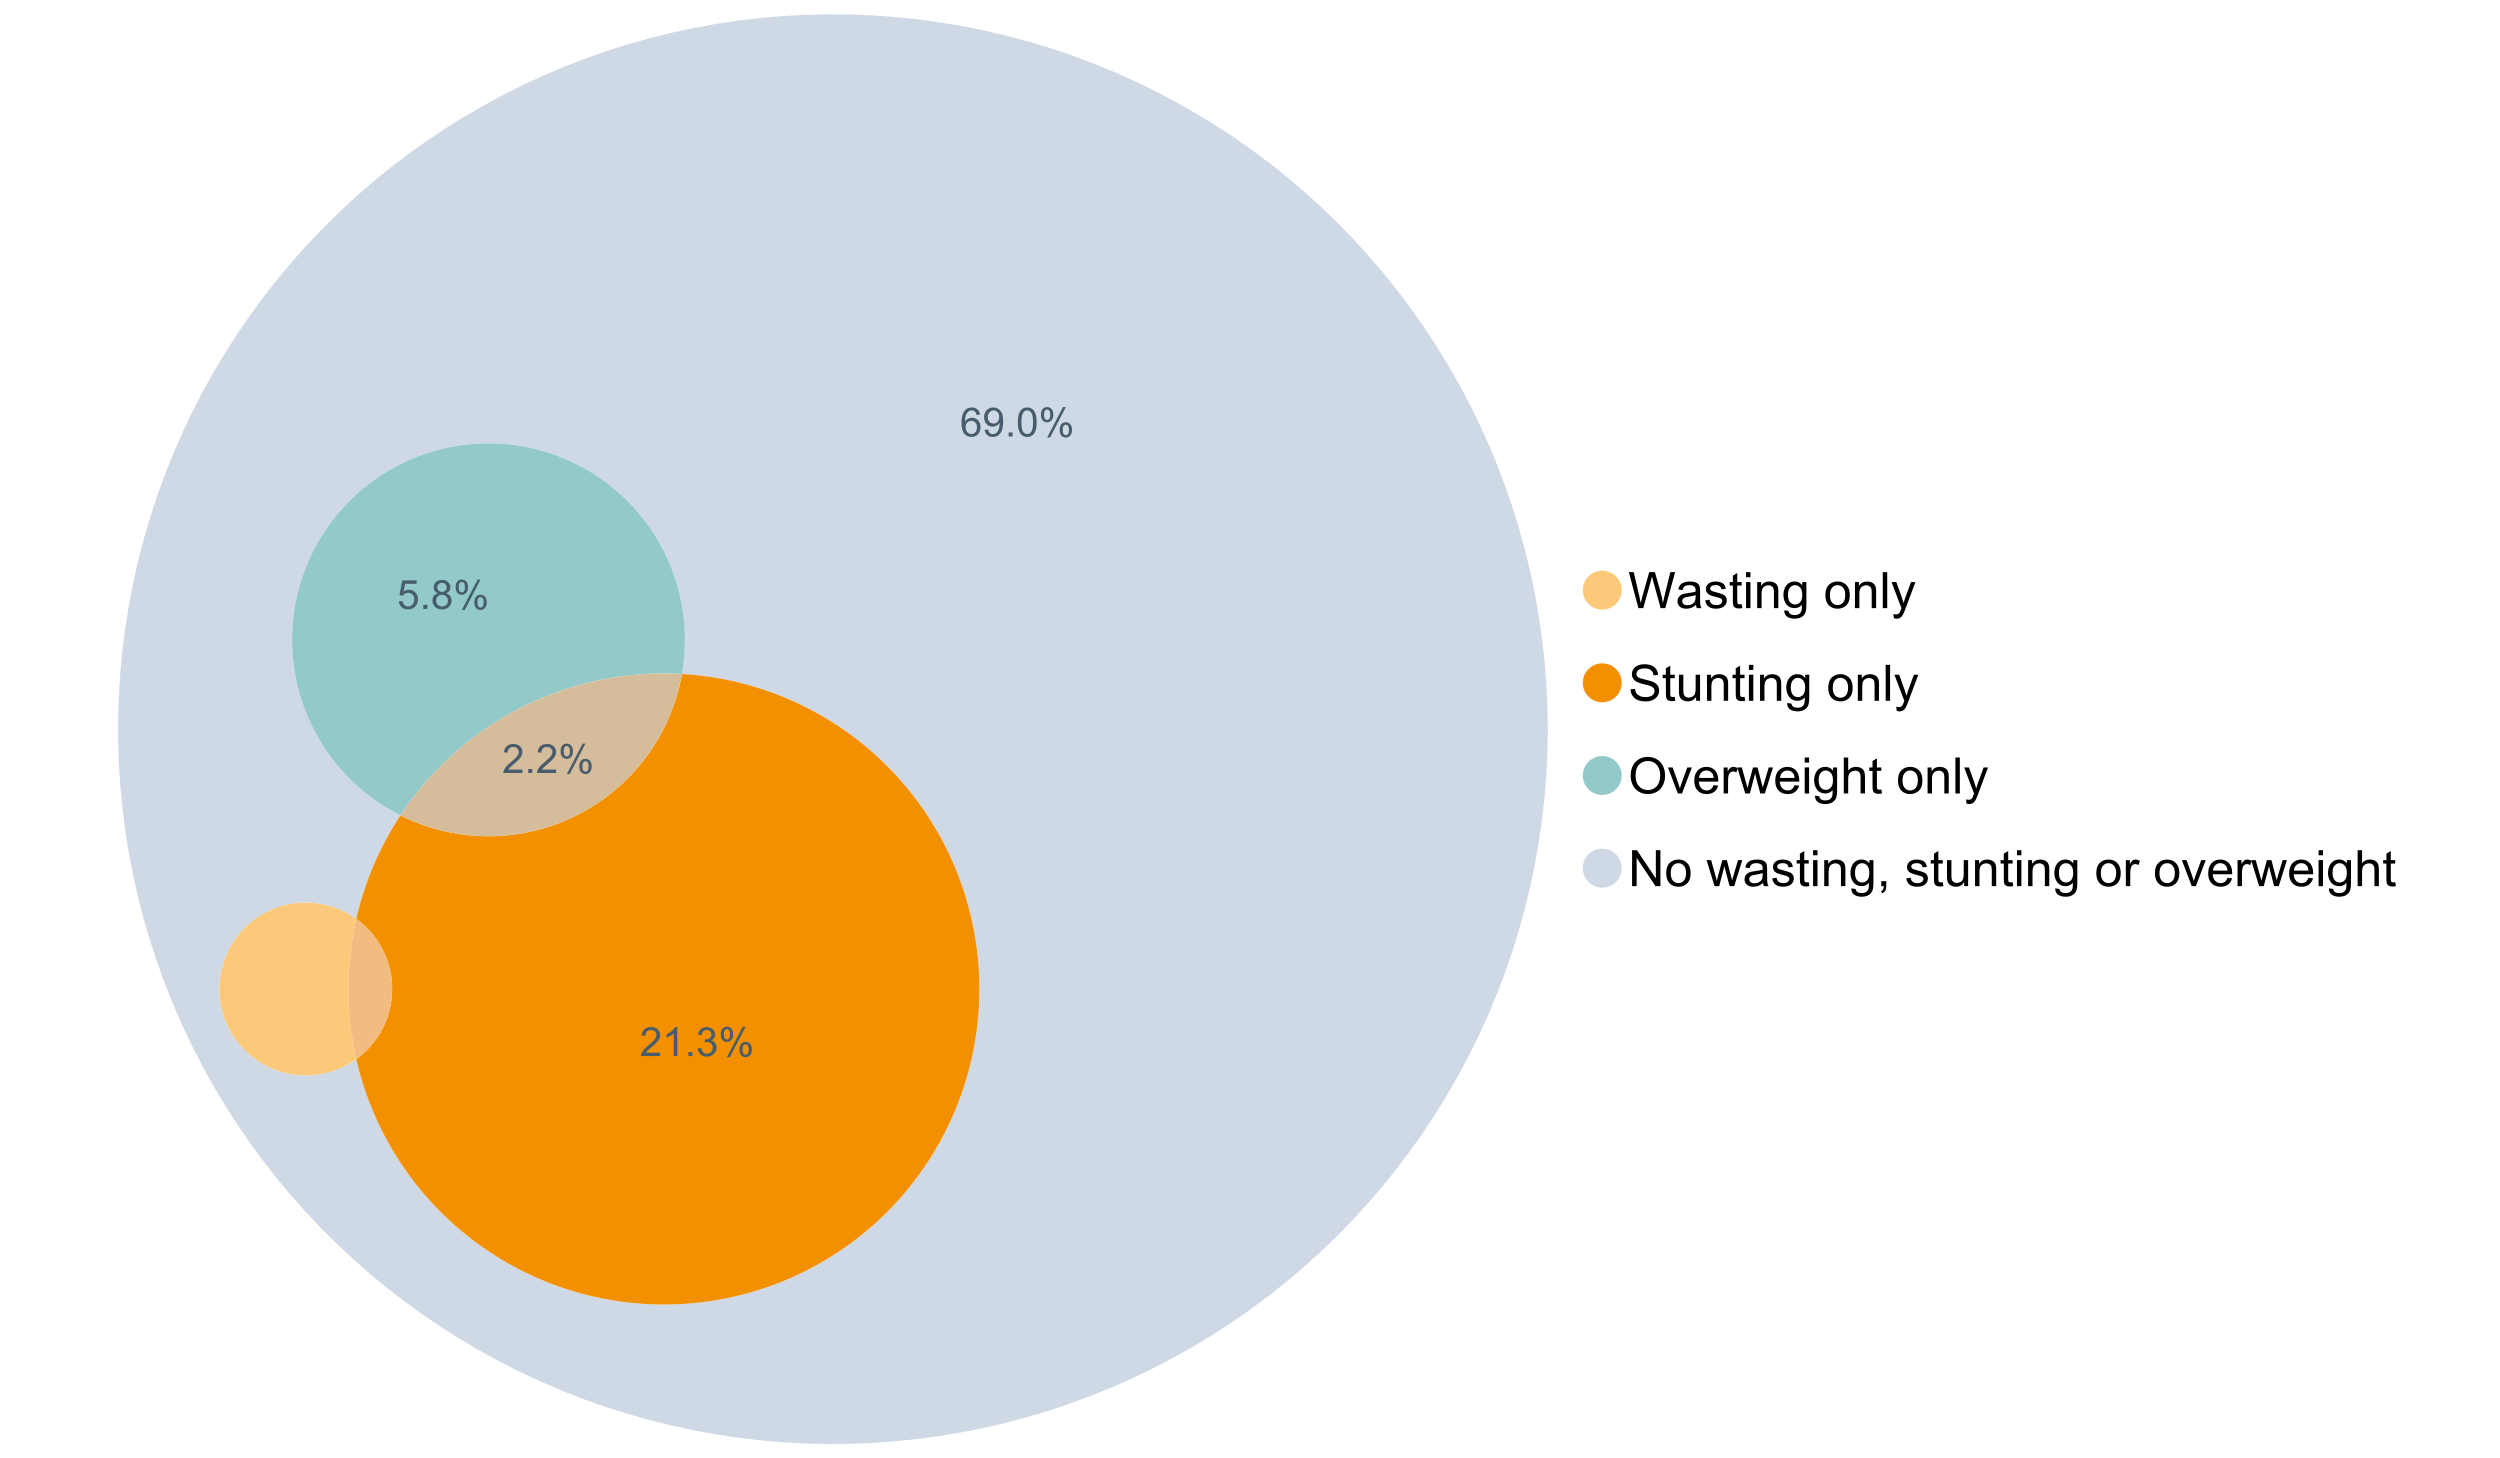 <?xml version="1.0" encoding="UTF-8"?>
<svg xmlns="http://www.w3.org/2000/svg" xmlns:xlink="http://www.w3.org/1999/xlink" width="1234.286pt" height="720pt" viewBox="0 0 1234.286 720" version="1.1">
<defs>
<g>
<symbol overflow="visible" id="glyph0-0">
<path style="stroke:none;" d="M 5.016 0 L 0.305 -17.758 L 2.715 -17.758 L 5.414 -6.117 C 5.703 -4.898 5.953 -3.688 6.164 -2.484 C 6.617 -4.379 6.883 -5.473 6.965 -5.766 L 10.344 -17.758 L 13.18 -17.758 L 15.723 -8.77 C 16.355 -6.539 16.816 -4.445 17.102 -2.484 C 17.324 -3.605 17.621 -4.891 17.988 -6.348 L 20.773 -17.758 L 23.133 -17.758 L 18.266 0 L 16 0 L 12.258 -13.527 C 11.941 -14.656 11.754 -15.352 11.699 -15.613 C 11.512 -14.797 11.34 -14.102 11.18 -13.527 L 7.414 0 Z M 5.016 0 "/>
</symbol>
<symbol overflow="visible" id="glyph0-1">
<path style="stroke:none;" d="M 10.027 -1.586 C 9.215 -0.898 8.438 -0.414 7.695 -0.133 C 6.945 0.148 6.145 0.285 5.293 0.289 C 3.875 0.285 2.789 -0.055 2.031 -0.746 C 1.27 -1.434 0.891 -2.316 0.895 -3.391 C 0.891 -4.02 1.035 -4.594 1.324 -5.117 C 1.613 -5.633 1.988 -6.051 2.453 -6.371 C 2.914 -6.684 3.438 -6.922 4.02 -7.086 C 4.449 -7.195 5.094 -7.305 5.961 -7.414 C 7.715 -7.617 9.012 -7.867 9.848 -8.164 C 9.852 -8.461 9.855 -8.652 9.859 -8.734 C 9.855 -9.621 9.648 -10.246 9.242 -10.609 C 8.68 -11.098 7.852 -11.344 6.758 -11.348 C 5.727 -11.344 4.969 -11.164 4.484 -10.809 C 3.992 -10.445 3.633 -9.809 3.402 -8.902 L 1.273 -9.191 C 1.461 -10.102 1.781 -10.84 2.227 -11.402 C 2.672 -11.965 3.312 -12.395 4.152 -12.699 C 4.992 -12.996 5.965 -13.148 7.074 -13.152 C 8.168 -13.148 9.062 -13.02 9.75 -12.766 C 10.438 -12.504 10.941 -12.18 11.266 -11.789 C 11.586 -11.398 11.812 -10.902 11.941 -10.309 C 12.012 -9.934 12.047 -9.266 12.051 -8.297 L 12.051 -5.391 C 12.047 -3.363 12.094 -2.078 12.191 -1.543 C 12.281 -1.004 12.465 -0.492 12.742 0 L 10.465 0 C 10.238 -0.453 10.09 -0.98 10.027 -1.586 Z M 9.848 -6.457 C 9.055 -6.133 7.867 -5.855 6.285 -5.633 C 5.387 -5.5 4.754 -5.355 4.383 -5.195 C 4.012 -5.031 3.723 -4.793 3.523 -4.484 C 3.32 -4.172 3.223 -3.828 3.223 -3.453 C 3.223 -2.867 3.441 -2.383 3.883 -1.996 C 4.32 -1.609 4.965 -1.418 5.812 -1.418 C 6.652 -1.418 7.398 -1.602 8.055 -1.969 C 8.707 -2.336 9.188 -2.836 9.496 -3.477 C 9.727 -3.965 9.844 -4.691 9.848 -5.656 Z M 9.848 -6.457 "/>
</symbol>
<symbol overflow="visible" id="glyph0-2">
<path style="stroke:none;" d="M 0.762 -3.84 L 2.918 -4.18 C 3.039 -3.312 3.375 -2.652 3.93 -2.191 C 4.48 -1.73 5.254 -1.5 6.25 -1.5 C 7.246 -1.5 7.988 -1.703 8.477 -2.113 C 8.961 -2.52 9.203 -3 9.207 -3.551 C 9.203 -4.043 8.988 -4.43 8.562 -4.711 C 8.258 -4.906 7.516 -5.152 6.336 -5.449 C 4.734 -5.852 3.625 -6.199 3.008 -6.496 C 2.387 -6.789 1.918 -7.199 1.602 -7.723 C 1.281 -8.242 1.125 -8.816 1.125 -9.449 C 1.125 -10.02 1.254 -10.551 1.52 -11.039 C 1.777 -11.527 2.137 -11.934 2.594 -12.258 C 2.93 -12.508 3.391 -12.719 3.977 -12.891 C 4.559 -13.062 5.188 -13.148 5.863 -13.152 C 6.867 -13.148 7.754 -13.004 8.52 -12.715 C 9.281 -12.426 9.844 -12.031 10.207 -11.535 C 10.57 -11.039 10.82 -10.375 10.961 -9.543 L 8.828 -9.254 C 8.73 -9.91 8.449 -10.426 7.988 -10.801 C 7.52 -11.168 6.863 -11.355 6.02 -11.359 C 5.016 -11.355 4.301 -11.191 3.875 -10.863 C 3.445 -10.531 3.234 -10.145 3.234 -9.703 C 3.234 -9.418 3.32 -9.16 3.5 -8.938 C 3.672 -8.699 3.953 -8.508 4.336 -8.355 C 4.555 -8.273 5.195 -8.086 6.262 -7.801 C 7.801 -7.387 8.875 -7.051 9.488 -6.789 C 10.094 -6.523 10.574 -6.141 10.922 -5.645 C 11.27 -5.141 11.441 -4.52 11.445 -3.777 C 11.441 -3.047 11.23 -2.363 10.809 -1.723 C 10.383 -1.082 9.773 -0.586 8.977 -0.234 C 8.176 0.113 7.27 0.285 6.262 0.289 C 4.586 0.285 3.312 -0.059 2.438 -0.75 C 1.562 -1.445 1.004 -2.473 0.762 -3.84 Z M 0.762 -3.84 "/>
</symbol>
<symbol overflow="visible" id="glyph0-3">
<path style="stroke:none;" d="M 6.395 -1.949 L 6.711 -0.023 C 6.094 0.102 5.547 0.164 5.062 0.168 C 4.27 0.164 3.652 0.043 3.219 -0.207 C 2.781 -0.453 2.477 -0.781 2.301 -1.191 C 2.121 -1.598 2.031 -2.457 2.035 -3.766 L 2.035 -11.168 L 0.438 -11.168 L 0.438 -12.863 L 2.035 -12.863 L 2.035 -16.047 L 4.203 -17.355 L 4.203 -12.863 L 6.395 -12.863 L 6.395 -11.168 L 4.203 -11.168 L 4.203 -3.645 C 4.199 -3.023 4.238 -2.621 4.316 -2.445 C 4.391 -2.266 4.516 -2.125 4.691 -2.023 C 4.863 -1.914 5.113 -1.863 5.438 -1.867 C 5.68 -1.863 5.996 -1.891 6.395 -1.949 Z M 6.395 -1.949 "/>
</symbol>
<symbol overflow="visible" id="glyph0-4">
<path style="stroke:none;" d="M 1.648 -15.25 L 1.648 -17.758 L 3.828 -17.758 L 3.828 -15.25 Z M 1.648 0 L 1.648 -12.863 L 3.828 -12.863 L 3.828 0 Z M 1.648 0 "/>
</symbol>
<symbol overflow="visible" id="glyph0-5">
<path style="stroke:none;" d="M 1.637 0 L 1.637 -12.863 L 3.598 -12.863 L 3.598 -11.035 C 4.543 -12.441 5.906 -13.148 7.691 -13.152 C 8.465 -13.148 9.176 -13.008 9.828 -12.734 C 10.477 -12.453 10.965 -12.09 11.289 -11.637 C 11.609 -11.184 11.836 -10.645 11.965 -10.027 C 12.043 -9.621 12.082 -8.918 12.086 -7.91 L 12.086 0 L 9.906 0 L 9.906 -7.824 C 9.902 -8.707 9.816 -9.371 9.652 -9.816 C 9.48 -10.254 9.18 -10.605 8.75 -10.871 C 8.312 -11.129 7.809 -11.262 7.23 -11.266 C 6.301 -11.262 5.5 -10.965 4.828 -10.379 C 4.152 -9.785 3.812 -8.668 3.816 -7.023 L 3.816 0 Z M 1.637 0 "/>
</symbol>
<symbol overflow="visible" id="glyph0-6">
<path style="stroke:none;" d="M 1.234 1.066 L 3.355 1.379 C 3.441 2.031 3.688 2.508 4.094 2.809 C 4.633 3.207 5.371 3.41 6.309 3.414 C 7.316 3.41 8.098 3.207 8.648 2.809 C 9.195 2.402 9.566 1.84 9.762 1.113 C 9.875 0.668 9.926 -0.262 9.918 -1.684 C 8.965 -0.559 7.777 0 6.359 0 C 4.586 0 3.219 -0.637 2.254 -1.914 C 1.281 -3.188 0.797 -4.719 0.801 -6.504 C 0.797 -7.73 1.02 -8.859 1.465 -9.898 C 1.91 -10.934 2.555 -11.738 3.398 -12.305 C 4.242 -12.867 5.23 -13.148 6.371 -13.152 C 7.887 -13.148 9.141 -12.535 10.125 -11.312 L 10.125 -12.863 L 12.137 -12.863 L 12.137 -1.742 C 12.133 0.258 11.93 1.672 11.523 2.512 C 11.113 3.344 10.469 4.004 9.586 4.492 C 8.703 4.973 7.613 5.215 6.324 5.219 C 4.785 5.215 3.547 4.871 2.602 4.184 C 1.656 3.492 1.199 2.453 1.234 1.066 Z M 3.039 -6.66 C 3.035 -4.969 3.371 -3.738 4.043 -2.965 C 4.715 -2.191 5.555 -1.805 6.566 -1.805 C 7.562 -1.805 8.402 -2.188 9.082 -2.961 C 9.762 -3.727 10.102 -4.938 10.102 -6.59 C 10.102 -8.16 9.75 -9.348 9.055 -10.148 C 8.352 -10.945 7.512 -11.344 6.527 -11.348 C 5.559 -11.344 4.734 -10.949 4.055 -10.168 C 3.375 -9.379 3.035 -8.211 3.039 -6.66 Z M 3.039 -6.66 "/>
</symbol>
<symbol overflow="visible" id="glyph0-7">
<path style="stroke:none;" d=""/>
</symbol>
<symbol overflow="visible" id="glyph0-8">
<path style="stroke:none;" d="M 0.824 -6.43 C 0.82 -8.809 1.48 -10.574 2.809 -11.723 C 3.91 -12.672 5.262 -13.148 6.855 -13.152 C 8.621 -13.148 10.066 -12.57 11.191 -11.414 C 12.312 -10.254 12.871 -8.652 12.875 -6.613 C 12.871 -4.953 12.625 -3.652 12.129 -2.707 C 11.633 -1.758 10.91 -1.02 9.961 -0.496 C 9.012 0.027 7.977 0.285 6.855 0.289 C 5.055 0.285 3.598 -0.289 2.488 -1.441 C 1.375 -2.594 0.82 -4.254 0.824 -6.43 Z M 3.062 -6.43 C 3.059 -4.781 3.418 -3.551 4.141 -2.73 C 4.855 -1.91 5.762 -1.5 6.855 -1.5 C 7.934 -1.5 8.832 -1.91 9.555 -2.734 C 10.27 -3.559 10.629 -4.816 10.633 -6.504 C 10.629 -8.094 10.266 -9.297 9.547 -10.117 C 8.82 -10.934 7.926 -11.344 6.855 -11.348 C 5.762 -11.344 4.855 -10.938 4.141 -10.125 C 3.418 -9.309 3.059 -8.074 3.062 -6.43 Z M 3.062 -6.43 "/>
</symbol>
<symbol overflow="visible" id="glyph0-9">
<path style="stroke:none;" d="M 1.586 0 L 1.586 -17.758 L 3.766 -17.758 L 3.766 0 Z M 1.586 0 "/>
</symbol>
<symbol overflow="visible" id="glyph0-10">
<path style="stroke:none;" d="M 1.539 4.953 L 1.297 2.906 C 1.77 3.035 2.188 3.098 2.543 3.102 C 3.027 3.098 3.414 3.02 3.703 2.859 C 3.992 2.695 4.23 2.469 4.422 2.18 C 4.555 1.961 4.777 1.418 5.086 0.559 C 5.125 0.434 5.188 0.258 5.281 0.023 L 0.398 -12.863 L 2.75 -12.863 L 5.426 -5.414 C 5.77 -4.469 6.078 -3.473 6.359 -2.434 C 6.605 -3.434 6.906 -4.414 7.254 -5.367 L 10.004 -12.863 L 12.184 -12.863 L 7.293 0.219 C 6.766 1.625 6.355 2.598 6.066 3.137 C 5.676 3.852 5.234 4.379 4.734 4.715 C 4.234 5.047 3.637 5.215 2.941 5.219 C 2.52 5.215 2.051 5.125 1.539 4.953 Z M 1.539 4.953 "/>
</symbol>
<symbol overflow="visible" id="glyph0-11">
<path style="stroke:none;" d="M 1.113 -5.703 L 3.332 -5.898 C 3.434 -5.008 3.676 -4.277 4.062 -3.711 C 4.445 -3.141 5.043 -2.684 5.852 -2.332 C 6.656 -1.98 7.562 -1.805 8.574 -1.805 C 9.465 -1.805 10.258 -1.938 10.949 -2.203 C 11.633 -2.469 12.145 -2.832 12.48 -3.301 C 12.816 -3.762 12.984 -4.27 12.984 -4.82 C 12.984 -5.375 12.82 -5.859 12.5 -6.277 C 12.172 -6.691 11.641 -7.043 10.902 -7.328 C 10.422 -7.512 9.367 -7.801 7.738 -8.191 C 6.105 -8.582 4.965 -8.949 4.312 -9.301 C 3.461 -9.742 2.828 -10.293 2.414 -10.953 C 2 -11.609 1.793 -12.348 1.793 -13.164 C 1.793 -14.059 2.047 -14.898 2.555 -15.68 C 3.062 -16.457 3.805 -17.047 4.785 -17.453 C 5.758 -17.855 6.844 -18.059 8.043 -18.059 C 9.355 -18.059 10.516 -17.844 11.523 -17.422 C 12.527 -16.996 13.301 -16.375 13.844 -15.551 C 14.383 -14.727 14.672 -13.793 14.715 -12.754 L 12.465 -12.586 C 12.34 -13.707 11.93 -14.555 11.234 -15.129 C 10.531 -15.699 9.5 -15.984 8.141 -15.988 C 6.715 -15.984 5.68 -15.723 5.031 -15.207 C 4.379 -14.684 4.055 -14.059 4.059 -13.324 C 4.055 -12.684 4.285 -12.156 4.746 -11.75 C 5.199 -11.336 6.379 -10.914 8.289 -10.484 C 10.199 -10.047 11.512 -9.672 12.223 -9.352 C 13.254 -8.875 14.016 -8.27 14.508 -7.539 C 15 -6.809 15.246 -5.969 15.25 -5.016 C 15.246 -4.07 14.977 -3.18 14.438 -2.344 C 13.895 -1.508 13.117 -0.855 12.105 -0.391 C 11.09 0.074 9.949 0.305 8.684 0.305 C 7.074 0.305 5.727 0.07 4.645 -0.398 C 3.555 -0.867 2.703 -1.57 2.09 -2.512 C 1.469 -3.453 1.145 -4.516 1.113 -5.703 Z M 1.113 -5.703 "/>
</symbol>
<symbol overflow="visible" id="glyph0-12">
<path style="stroke:none;" d="M 10.066 0 L 10.066 -1.891 C 9.062 -0.438 7.699 0.285 5.984 0.289 C 5.219 0.285 4.512 0.145 3.855 -0.145 C 3.199 -0.434 2.711 -0.801 2.391 -1.242 C 2.07 -1.68 1.844 -2.219 1.719 -2.859 C 1.625 -3.285 1.582 -3.961 1.586 -4.895 L 1.586 -12.863 L 3.766 -12.863 L 3.766 -5.73 C 3.762 -4.59 3.805 -3.82 3.898 -3.426 C 4.031 -2.852 4.324 -2.402 4.77 -2.074 C 5.215 -1.746 5.762 -1.582 6.418 -1.586 C 7.07 -1.582 7.688 -1.75 8.262 -2.09 C 8.832 -2.422 9.234 -2.879 9.477 -3.457 C 9.711 -4.035 9.832 -4.871 9.836 -5.973 L 9.836 -12.863 L 12.016 -12.863 L 12.016 0 Z M 10.066 0 "/>
</symbol>
<symbol overflow="visible" id="glyph0-13">
<path style="stroke:none;" d="M 1.199 -8.648 C 1.195 -11.594 1.984 -13.898 3.57 -15.57 C 5.148 -17.234 7.195 -18.07 9.703 -18.07 C 11.34 -18.07 12.816 -17.676 14.133 -16.895 C 15.449 -16.109 16.453 -15.02 17.145 -13.621 C 17.832 -12.219 18.176 -10.629 18.18 -8.855 C 18.176 -7.051 17.812 -5.441 17.09 -4.02 C 16.359 -2.598 15.328 -1.52 14 -0.793 C 12.664 -0.059 11.23 0.305 9.691 0.305 C 8.02 0.305 6.523 -0.098 5.207 -0.906 C 3.891 -1.715 2.895 -2.816 2.215 -4.215 C 1.535 -5.605 1.195 -7.086 1.199 -8.648 Z M 3.621 -8.613 C 3.621 -6.473 4.195 -4.785 5.348 -3.555 C 6.496 -2.32 7.938 -1.703 9.676 -1.707 C 11.441 -1.703 12.898 -2.324 14.043 -3.57 C 15.184 -4.812 15.754 -6.578 15.758 -8.867 C 15.754 -10.309 15.512 -11.57 15.023 -12.652 C 14.535 -13.727 13.82 -14.562 12.879 -15.156 C 11.938 -15.746 10.883 -16.043 9.715 -16.047 C 8.051 -16.043 6.617 -15.473 5.418 -14.332 C 4.219 -13.191 3.621 -11.285 3.621 -8.613 Z M 3.621 -8.613 "/>
</symbol>
<symbol overflow="visible" id="glyph0-14">
<path style="stroke:none;" d="M 5.207 0 L 0.316 -12.863 L 2.617 -12.863 L 5.379 -5.16 C 5.676 -4.328 5.949 -3.465 6.203 -2.566 C 6.395 -3.246 6.664 -4.062 7.012 -5.016 L 9.871 -12.863 L 12.113 -12.863 L 7.242 0 Z M 5.207 0 "/>
</symbol>
<symbol overflow="visible" id="glyph0-15">
<path style="stroke:none;" d="M 10.441 -4.141 L 12.695 -3.863 C 12.336 -2.543 11.676 -1.523 10.719 -0.801 C 9.754 -0.074 8.527 0.285 7.039 0.289 C 5.152 0.285 3.66 -0.289 2.562 -1.445 C 1.457 -2.602 0.906 -4.227 0.91 -6.324 C 0.906 -8.484 1.465 -10.164 2.578 -11.359 C 3.691 -12.551 5.137 -13.148 6.914 -13.152 C 8.633 -13.148 10.035 -12.562 11.129 -11.395 C 12.215 -10.223 12.762 -8.578 12.766 -6.457 C 12.762 -6.324 12.758 -6.129 12.754 -5.875 L 3.16 -5.875 C 3.238 -4.457 3.641 -3.375 4.359 -2.625 C 5.078 -1.875 5.973 -1.5 7.051 -1.5 C 7.848 -1.5 8.531 -1.707 9.098 -2.129 C 9.66 -2.547 10.109 -3.219 10.441 -4.141 Z M 3.281 -7.668 L 10.465 -7.668 C 10.367 -8.746 10.09 -9.559 9.641 -10.102 C 8.941 -10.938 8.043 -11.355 6.941 -11.359 C 5.938 -11.355 5.094 -11.02 4.414 -10.355 C 3.727 -9.684 3.352 -8.789 3.281 -7.668 Z M 3.281 -7.668 "/>
</symbol>
<symbol overflow="visible" id="glyph0-16">
<path style="stroke:none;" d="M 1.609 0 L 1.609 -12.863 L 3.574 -12.863 L 3.574 -10.914 C 4.074 -11.824 4.535 -12.426 4.961 -12.715 C 5.383 -13.004 5.848 -13.148 6.359 -13.152 C 7.09 -13.148 7.836 -12.914 8.598 -12.453 L 7.848 -10.43 C 7.312 -10.742 6.781 -10.898 6.25 -10.902 C 5.77 -10.898 5.34 -10.754 4.965 -10.469 C 4.582 -10.18 4.312 -9.781 4.156 -9.277 C 3.91 -8.496 3.789 -7.648 3.793 -6.734 L 3.793 0 Z M 1.609 0 "/>
</symbol>
<symbol overflow="visible" id="glyph0-17">
<path style="stroke:none;" d="M 4.008 0 L 0.074 -12.863 L 2.324 -12.863 L 4.371 -5.438 L 5.137 -2.676 C 5.164 -2.812 5.387 -3.695 5.801 -5.328 L 7.848 -12.863 L 10.09 -12.863 L 12.016 -5.402 L 12.656 -2.941 L 13.395 -5.426 L 15.602 -12.863 L 17.719 -12.863 L 13.699 0 L 11.434 0 L 9.387 -7.703 L 8.891 -9.895 L 6.285 0 Z M 4.008 0 "/>
</symbol>
<symbol overflow="visible" id="glyph0-18">
<path style="stroke:none;" d="M 1.637 0 L 1.637 -17.758 L 3.816 -17.758 L 3.816 -11.387 C 4.828 -12.559 6.113 -13.148 7.668 -13.152 C 8.617 -13.148 9.445 -12.961 10.148 -12.59 C 10.852 -12.211 11.352 -11.691 11.656 -11.031 C 11.957 -10.367 12.109 -9.406 12.113 -8.152 L 12.113 0 L 9.934 0 L 9.934 -8.152 C 9.93 -9.238 9.695 -10.031 9.223 -10.531 C 8.75 -11.023 8.082 -11.273 7.219 -11.277 C 6.57 -11.273 5.961 -11.105 5.395 -10.773 C 4.824 -10.434 4.418 -9.98 4.18 -9.41 C 3.934 -8.836 3.812 -8.043 3.816 -7.039 L 3.816 0 Z M 1.637 0 "/>
</symbol>
<symbol overflow="visible" id="glyph0-19">
<path style="stroke:none;" d="M 1.891 0 L 1.891 -17.758 L 4.301 -17.758 L 13.625 -3.816 L 13.625 -17.758 L 15.879 -17.758 L 15.879 0 L 13.469 0 L 4.141 -13.953 L 4.141 0 Z M 1.891 0 "/>
</symbol>
<symbol overflow="visible" id="glyph0-20">
<path style="stroke:none;" d="M 2.203 0 L 2.203 -2.484 L 4.688 -2.484 L 4.688 0 C 4.688 0.91 4.523 1.645 4.203 2.207 C 3.875 2.766 3.363 3.199 2.664 3.512 L 2.059 2.578 C 2.516 2.375 2.855 2.078 3.074 1.688 C 3.289 1.297 3.41 0.734 3.441 0 Z M 2.203 0 "/>
</symbol>
<symbol overflow="visible" id="glyph1-0">
<path style="stroke:none;" d="M 10.039 -1.684 L 10.039 0 L 0.605 0 C 0.59 -0.422 0.66 -0.828 0.809 -1.219 C 1.047 -1.859 1.43 -2.488 1.961 -3.113 C 2.488 -3.734 3.254 -4.457 4.254 -5.277 C 5.805 -6.547 6.852 -7.555 7.398 -8.301 C 7.941 -9.043 8.215 -9.746 8.219 -10.41 C 8.215 -11.102 7.965 -11.688 7.473 -12.168 C 6.973 -12.641 6.328 -12.879 5.531 -12.883 C 4.688 -12.879 4.012 -12.625 3.504 -12.121 C 2.996 -11.613 2.738 -10.914 2.738 -10.02 L 0.934 -10.207 C 1.055 -11.551 1.52 -12.574 2.328 -13.277 C 3.129 -13.98 4.211 -14.332 5.57 -14.336 C 6.938 -14.332 8.02 -13.953 8.82 -13.195 C 9.617 -12.434 10.02 -11.492 10.02 -10.371 C 10.02 -9.801 9.902 -9.238 9.668 -8.688 C 9.434 -8.133 9.047 -7.551 8.508 -6.941 C 7.965 -6.328 7.062 -5.492 5.805 -4.43 C 4.75 -3.547 4.074 -2.945 3.777 -2.633 C 3.477 -2.312 3.23 -1.996 3.039 -1.684 Z M 10.039 -1.684 "/>
</symbol>
<symbol overflow="visible" id="glyph1-1">
<path style="stroke:none;" d="M 1.812 0 L 1.812 -1.996 L 3.809 -1.996 L 3.809 0 Z M 1.812 0 "/>
</symbol>
<symbol overflow="visible" id="glyph1-2">
<path style="stroke:none;" d="M 1.16 -10.848 C 1.16 -11.863 1.414 -12.73 1.93 -13.449 C 2.438 -14.16 3.184 -14.52 4.16 -14.52 C 5.055 -14.52 5.793 -14.199 6.383 -13.559 C 6.969 -12.918 7.266 -11.977 7.266 -10.742 C 7.266 -9.531 6.969 -8.602 6.375 -7.949 C 5.781 -7.297 5.047 -6.973 4.18 -6.973 C 3.312 -6.973 2.594 -7.293 2.02 -7.938 C 1.445 -8.578 1.16 -9.547 1.16 -10.848 Z M 4.207 -13.312 C 3.77 -13.312 3.406 -13.121 3.121 -12.746 C 2.828 -12.367 2.684 -11.676 2.688 -10.672 C 2.684 -9.754 2.828 -9.109 3.125 -8.738 C 3.414 -8.363 3.777 -8.18 4.207 -8.18 C 4.648 -8.18 5.012 -8.367 5.301 -8.742 C 5.586 -9.117 5.73 -9.805 5.734 -10.809 C 5.73 -11.727 5.586 -12.375 5.297 -12.75 C 5.004 -13.125 4.641 -13.312 4.207 -13.312 Z M 4.215 0.527 L 12.027 -14.52 L 13.449 -14.52 L 5.668 0.527 Z M 10.391 -3.352 C 10.387 -4.375 10.645 -5.242 11.16 -5.953 C 11.672 -6.664 12.418 -7.02 13.398 -7.02 C 14.293 -7.02 15.035 -6.699 15.625 -6.059 C 16.211 -5.418 16.504 -4.477 16.508 -3.242 C 16.504 -2.031 16.207 -1.102 15.613 -0.449 C 15.016 0.203 14.281 0.527 13.41 0.527 C 12.543 0.527 11.824 0.207 11.25 -0.441 C 10.676 -1.082 10.387 -2.055 10.391 -3.352 Z M 13.449 -5.812 C 13.004 -5.812 12.641 -5.621 12.352 -5.246 C 12.062 -4.867 11.918 -4.18 11.918 -3.176 C 11.918 -2.266 12.062 -1.621 12.355 -1.246 C 12.648 -0.867 13.008 -0.68 13.438 -0.684 C 13.883 -0.68 14.254 -0.867 14.543 -1.246 C 14.832 -1.621 14.977 -2.309 14.977 -3.312 C 14.977 -4.23 14.828 -4.879 14.539 -5.254 C 14.242 -5.625 13.879 -5.812 13.449 -5.812 Z M 13.449 -5.812 "/>
</symbol>
<symbol overflow="visible" id="glyph1-3">
<path style="stroke:none;" d="M 9.922 -10.781 L 8.18 -10.645 C 8.023 -11.328 7.801 -11.828 7.52 -12.145 C 7.043 -12.641 6.461 -12.891 5.766 -12.895 C 5.203 -12.891 4.711 -12.734 4.293 -12.426 C 3.742 -12.023 3.309 -11.438 2.988 -10.664 C 2.668 -9.891 2.5 -8.789 2.492 -7.363 C 2.91 -8.004 3.426 -8.48 4.039 -8.793 C 4.648 -9.102 5.289 -9.258 5.961 -9.262 C 7.125 -9.258 8.121 -8.828 8.941 -7.969 C 9.762 -7.109 10.172 -5.996 10.176 -4.637 C 10.172 -3.738 9.98 -2.906 9.598 -2.137 C 9.211 -1.367 8.68 -0.777 8.004 -0.371 C 7.328 0.039 6.562 0.238 5.707 0.242 C 4.246 0.238 3.055 -0.293 2.133 -1.367 C 1.211 -2.438 0.75 -4.211 0.75 -6.68 C 0.75 -9.438 1.258 -11.441 2.277 -12.699 C 3.164 -13.785 4.363 -14.332 5.871 -14.336 C 6.996 -14.332 7.914 -14.016 8.633 -13.391 C 9.348 -12.758 9.777 -11.891 9.922 -10.781 Z M 2.766 -4.625 C 2.766 -4.016 2.891 -3.438 3.148 -2.891 C 3.402 -2.336 3.762 -1.918 4.227 -1.633 C 4.684 -1.34 5.168 -1.195 5.676 -1.199 C 6.414 -1.195 7.051 -1.492 7.586 -2.094 C 8.117 -2.688 8.383 -3.5 8.387 -4.527 C 8.383 -5.512 8.121 -6.289 7.598 -6.859 C 7.07 -7.426 6.406 -7.711 5.609 -7.711 C 4.812 -7.711 4.141 -7.426 3.594 -6.859 C 3.039 -6.289 2.766 -5.543 2.766 -4.625 Z M 2.766 -4.625 "/>
</symbol>
<symbol overflow="visible" id="glyph1-4">
<path style="stroke:none;" d="M 1.09 -3.301 L 2.777 -3.457 C 2.918 -2.664 3.188 -2.09 3.594 -1.734 C 3.992 -1.375 4.508 -1.195 5.141 -1.199 C 5.676 -1.195 6.148 -1.316 6.559 -1.566 C 6.961 -1.809 7.293 -2.141 7.555 -2.555 C 7.812 -2.969 8.031 -3.523 8.207 -4.227 C 8.383 -4.922 8.473 -5.637 8.473 -6.367 C 8.473 -6.441 8.469 -6.559 8.461 -6.719 C 8.109 -6.16 7.629 -5.707 7.027 -5.359 C 6.418 -5.012 5.762 -4.84 5.055 -4.84 C 3.871 -4.84 2.871 -5.266 2.055 -6.125 C 1.234 -6.977 0.824 -8.109 0.828 -9.516 C 0.824 -10.961 1.254 -12.125 2.109 -13.012 C 2.961 -13.891 4.027 -14.332 5.316 -14.336 C 6.242 -14.332 7.094 -14.082 7.863 -13.586 C 8.633 -13.082 9.215 -12.367 9.617 -11.445 C 10.012 -10.516 10.211 -9.18 10.215 -7.43 C 10.211 -5.605 10.016 -4.152 9.621 -3.07 C 9.223 -1.988 8.633 -1.164 7.852 -0.602 C 7.07 -0.039 6.152 0.238 5.102 0.242 C 3.984 0.238 3.074 -0.066 2.367 -0.688 C 1.656 -1.305 1.23 -2.176 1.09 -3.301 Z M 8.27 -9.602 C 8.266 -10.605 8 -11.402 7.465 -11.996 C 6.926 -12.582 6.281 -12.879 5.531 -12.883 C 4.75 -12.879 4.07 -12.562 3.496 -11.93 C 2.914 -11.293 2.625 -10.469 2.629 -9.457 C 2.625 -8.547 2.898 -7.805 3.449 -7.238 C 3.996 -6.668 4.676 -6.387 5.484 -6.387 C 6.293 -6.387 6.957 -6.668 7.484 -7.238 C 8.004 -7.805 8.266 -8.594 8.27 -9.602 Z M 8.27 -9.602 "/>
</symbol>
<symbol overflow="visible" id="glyph1-5">
<path style="stroke:none;" d="M 0.828 -7.039 C 0.824 -8.727 1 -10.086 1.348 -11.117 C 1.695 -12.141 2.211 -12.934 2.898 -13.496 C 3.582 -14.051 4.445 -14.332 5.484 -14.336 C 6.25 -14.332 6.922 -14.176 7.5 -13.871 C 8.078 -13.559 8.555 -13.117 8.93 -12.539 C 9.305 -11.957 9.598 -11.246 9.816 -10.414 C 10.027 -9.578 10.137 -8.453 10.137 -7.039 C 10.137 -5.359 9.965 -4.008 9.621 -2.984 C 9.277 -1.953 8.762 -1.16 8.078 -0.598 C 7.391 -0.039 6.527 0.238 5.484 0.242 C 4.105 0.238 3.023 -0.25 2.238 -1.238 C 1.297 -2.422 0.824 -4.355 0.828 -7.039 Z M 2.629 -7.039 C 2.625 -4.691 2.898 -3.133 3.449 -2.359 C 3.996 -1.582 4.676 -1.195 5.484 -1.199 C 6.289 -1.195 6.965 -1.586 7.512 -2.367 C 8.059 -3.145 8.332 -4.699 8.336 -7.039 C 8.332 -9.387 8.059 -10.949 7.512 -11.723 C 6.965 -12.492 6.281 -12.879 5.465 -12.883 C 4.656 -12.879 4.012 -12.539 3.535 -11.863 C 2.926 -10.988 2.625 -9.379 2.629 -7.039 Z M 2.629 -7.039 "/>
</symbol>
<symbol overflow="visible" id="glyph1-6">
<path style="stroke:none;" d="M 7.43 0 L 5.676 0 L 5.676 -11.172 C 5.25 -10.766 4.695 -10.363 4.016 -9.961 C 3.328 -9.559 2.715 -9.258 2.172 -9.059 L 2.172 -10.75 C 3.148 -11.207 4.004 -11.766 4.742 -12.426 C 5.473 -13.078 5.992 -13.715 6.301 -14.336 L 7.43 -14.336 Z M 7.43 0 "/>
</symbol>
<symbol overflow="visible" id="glyph1-7">
<path style="stroke:none;" d="M 0.836 -3.77 L 2.59 -4.004 C 2.789 -3.004 3.129 -2.289 3.617 -1.855 C 4.098 -1.414 4.688 -1.195 5.387 -1.199 C 6.207 -1.195 6.902 -1.48 7.473 -2.055 C 8.039 -2.621 8.324 -3.328 8.328 -4.18 C 8.324 -4.98 8.062 -5.645 7.539 -6.168 C 7.012 -6.688 6.344 -6.949 5.531 -6.953 C 5.199 -6.949 4.785 -6.883 4.293 -6.758 L 4.488 -8.297 C 4.605 -8.281 4.699 -8.273 4.773 -8.277 C 5.516 -8.273 6.188 -8.469 6.785 -8.859 C 7.383 -9.25 7.68 -9.852 7.684 -10.664 C 7.68 -11.305 7.465 -11.836 7.031 -12.262 C 6.594 -12.68 6.031 -12.891 5.348 -12.895 C 4.664 -12.891 4.094 -12.676 3.641 -12.25 C 3.184 -11.82 2.895 -11.18 2.766 -10.324 L 1.012 -10.633 C 1.227 -11.809 1.715 -12.719 2.473 -13.367 C 3.23 -14.008 4.176 -14.332 5.309 -14.336 C 6.086 -14.332 6.801 -14.164 7.457 -13.832 C 8.109 -13.496 8.609 -13.039 8.961 -12.465 C 9.305 -11.883 9.48 -11.27 9.484 -10.625 C 9.48 -10.004 9.316 -9.441 8.988 -8.938 C 8.656 -8.43 8.164 -8.027 7.52 -7.73 C 8.359 -7.535 9.016 -7.133 9.484 -6.52 C 9.949 -5.906 10.184 -5.137 10.188 -4.215 C 10.184 -2.965 9.73 -1.91 8.824 -1.047 C 7.914 -0.18 6.762 0.25 5.375 0.254 C 4.117 0.25 3.078 -0.121 2.254 -0.867 C 1.422 -1.613 0.949 -2.578 0.836 -3.77 Z M 0.836 -3.77 "/>
</symbol>
<symbol overflow="visible" id="glyph1-8">
<path style="stroke:none;" d="M 0.828 -3.738 L 2.668 -3.895 C 2.801 -2.996 3.117 -2.324 3.617 -1.875 C 4.109 -1.422 4.711 -1.195 5.414 -1.199 C 6.258 -1.195 6.969 -1.512 7.555 -2.152 C 8.137 -2.785 8.43 -3.629 8.434 -4.684 C 8.43 -5.68 8.148 -6.469 7.59 -7.051 C 7.027 -7.625 6.293 -7.914 5.387 -7.918 C 4.816 -7.914 4.309 -7.785 3.855 -7.531 C 3.402 -7.273 3.043 -6.941 2.785 -6.535 L 1.141 -6.75 L 2.523 -14.082 L 9.621 -14.082 L 9.621 -12.406 L 3.926 -12.406 L 3.156 -8.57 C 4.012 -9.164 4.91 -9.461 5.852 -9.465 C 7.098 -9.461 8.148 -9.031 9.008 -8.168 C 9.859 -7.305 10.289 -6.195 10.293 -4.84 C 10.289 -3.547 9.914 -2.43 9.164 -1.488 C 8.246 -0.336 6.996 0.238 5.414 0.242 C 4.117 0.238 3.055 -0.121 2.234 -0.848 C 1.41 -1.57 0.941 -2.535 0.828 -3.738 Z M 0.828 -3.738 "/>
</symbol>
<symbol overflow="visible" id="glyph1-9">
<path style="stroke:none;" d="M 3.523 -7.742 C 2.793 -8.004 2.254 -8.383 1.906 -8.879 C 1.555 -9.371 1.383 -9.965 1.383 -10.652 C 1.383 -11.691 1.754 -12.562 2.5 -13.273 C 3.246 -13.977 4.242 -14.332 5.484 -14.336 C 6.727 -14.332 7.727 -13.969 8.492 -13.25 C 9.25 -12.523 9.633 -11.645 9.633 -10.605 C 9.633 -9.941 9.457 -9.363 9.109 -8.875 C 8.762 -8.383 8.234 -8.004 7.527 -7.742 C 8.402 -7.453 9.07 -6.992 9.527 -6.359 C 9.984 -5.719 10.211 -4.961 10.215 -4.082 C 10.211 -2.859 9.781 -1.832 8.918 -1.004 C 8.055 -0.172 6.918 0.238 5.512 0.242 C 4.102 0.238 2.965 -0.176 2.102 -1.008 C 1.238 -1.84 0.809 -2.879 0.809 -4.129 C 0.809 -5.055 1.043 -5.832 1.512 -6.461 C 1.98 -7.086 2.648 -7.512 3.523 -7.742 Z M 3.176 -10.711 C 3.176 -10.035 3.391 -9.48 3.828 -9.055 C 4.258 -8.625 4.824 -8.414 5.523 -8.414 C 6.195 -8.414 6.746 -8.625 7.18 -9.051 C 7.609 -9.477 7.828 -9.996 7.828 -10.613 C 7.828 -11.254 7.605 -11.797 7.16 -12.234 C 6.715 -12.672 6.16 -12.891 5.504 -12.895 C 4.832 -12.891 4.277 -12.676 3.836 -12.25 C 3.395 -11.82 3.176 -11.309 3.176 -10.711 Z M 2.609 -4.121 C 2.605 -3.617 2.727 -3.133 2.965 -2.668 C 3.199 -2.199 3.551 -1.84 4.02 -1.582 C 4.488 -1.324 4.992 -1.195 5.531 -1.199 C 6.367 -1.195 7.059 -1.465 7.605 -2.004 C 8.148 -2.543 8.418 -3.227 8.422 -4.062 C 8.418 -4.902 8.137 -5.602 7.578 -6.156 C 7.016 -6.707 6.316 -6.984 5.473 -6.984 C 4.645 -6.984 3.961 -6.711 3.422 -6.164 C 2.879 -5.617 2.605 -4.934 2.609 -4.121 Z M 2.609 -4.121 "/>
</symbol>
</g>
</defs>
<g id="surface37248">
<path style=" stroke:none;fill-rule:nonzero;fill:rgb(98.824%,78.824%,47.843%);fill-opacity:1;" d="M 800.672 291.367 C 800.672 296.676 796.367 300.98 791.059 300.98 C 785.75 300.98 781.445 296.676 781.445 291.367 C 781.445 286.055 785.75 281.75 791.059 281.75 C 796.367 281.75 800.672 286.055 800.672 291.367 "/>
<g style="fill:rgb(0%,0%,0%);fill-opacity:1;">
  <use xlink:href="#glyph0-0" x="803.891" y="300.242"/>
  <use xlink:href="#glyph0-1" x="827.303" y="300.242"/>
  <use xlink:href="#glyph0-2" x="841.099" y="300.242"/>
  <use xlink:href="#glyph0-3" x="853.502" y="300.242"/>
  <use xlink:href="#glyph0-4" x="860.394" y="300.242"/>
  <use xlink:href="#glyph0-5" x="865.905" y="300.242"/>
  <use xlink:href="#glyph0-6" x="879.7" y="300.242"/>
  <use xlink:href="#glyph0-7" x="893.496" y="300.242"/>
  <use xlink:href="#glyph0-8" x="900.388" y="300.242"/>
  <use xlink:href="#glyph0-5" x="914.183" y="300.242"/>
  <use xlink:href="#glyph0-9" x="927.979" y="300.242"/>
  <use xlink:href="#glyph0-10" x="933.49" y="300.242"/>
</g>
<path style=" stroke:none;fill-rule:nonzero;fill:rgb(95.294%,56.471%,0%);fill-opacity:1;" d="M 800.672 337.121 C 800.672 342.434 796.367 346.738 791.059 346.738 C 785.75 346.738 781.445 342.434 781.445 337.121 C 781.445 331.812 785.75 327.508 791.059 327.508 C 796.367 327.508 800.672 331.812 800.672 337.121 "/>
<g style="fill:rgb(0%,0%,0%);fill-opacity:1;">
  <use xlink:href="#glyph0-11" x="803.891" y="346"/>
  <use xlink:href="#glyph0-3" x="820.436" y="346"/>
  <use xlink:href="#glyph0-12" x="827.328" y="346"/>
  <use xlink:href="#glyph0-5" x="841.123" y="346"/>
  <use xlink:href="#glyph0-3" x="854.919" y="346"/>
  <use xlink:href="#glyph0-4" x="861.811" y="346"/>
  <use xlink:href="#glyph0-5" x="867.322" y="346"/>
  <use xlink:href="#glyph0-6" x="881.117" y="346"/>
  <use xlink:href="#glyph0-7" x="894.913" y="346"/>
  <use xlink:href="#glyph0-8" x="901.805" y="346"/>
  <use xlink:href="#glyph0-5" x="915.6" y="346"/>
  <use xlink:href="#glyph0-9" x="929.396" y="346"/>
  <use xlink:href="#glyph0-10" x="934.907" y="346"/>
</g>
<path style=" stroke:none;fill-rule:nonzero;fill:rgb(57.647%,79.216%,78.824%);fill-opacity:1;" d="M 800.672 382.879 C 800.672 388.188 796.367 392.492 791.059 392.492 C 785.75 392.492 781.445 388.188 781.445 382.879 C 781.445 377.566 785.75 373.262 791.059 373.262 C 796.367 373.262 800.672 377.566 800.672 382.879 "/>
<g style="fill:rgb(0%,0%,0%);fill-opacity:1;">
  <use xlink:href="#glyph0-13" x="803.891" y="391.758"/>
  <use xlink:href="#glyph0-14" x="823.185" y="391.758"/>
  <use xlink:href="#glyph0-15" x="835.588" y="391.758"/>
  <use xlink:href="#glyph0-16" x="849.384" y="391.758"/>
  <use xlink:href="#glyph0-17" x="857.644" y="391.758"/>
  <use xlink:href="#glyph0-15" x="875.558" y="391.758"/>
  <use xlink:href="#glyph0-4" x="889.354" y="391.758"/>
  <use xlink:href="#glyph0-6" x="894.865" y="391.758"/>
  <use xlink:href="#glyph0-18" x="908.66" y="391.758"/>
  <use xlink:href="#glyph0-3" x="922.456" y="391.758"/>
  <use xlink:href="#glyph0-7" x="929.348" y="391.758"/>
  <use xlink:href="#glyph0-8" x="936.239" y="391.758"/>
  <use xlink:href="#glyph0-5" x="950.035" y="391.758"/>
  <use xlink:href="#glyph0-9" x="963.831" y="391.758"/>
  <use xlink:href="#glyph0-10" x="969.342" y="391.758"/>
</g>
<path style=" stroke:none;fill-rule:nonzero;fill:rgb(81.176%,85.098%,89.804%);fill-opacity:1;" d="M 800.672 428.633 C 800.672 433.945 796.367 438.25 791.059 438.25 C 785.75 438.25 781.445 433.945 781.445 428.633 C 781.445 423.324 785.75 419.02 791.059 419.02 C 796.367 419.02 800.672 423.324 800.672 428.633 "/>
<g style="fill:rgb(0%,0%,0%);fill-opacity:1;">
  <use xlink:href="#glyph0-19" x="803.891" y="437.512"/>
  <use xlink:href="#glyph0-8" x="821.804" y="437.512"/>
  <use xlink:href="#glyph0-7" x="835.6" y="437.512"/>
  <use xlink:href="#glyph0-17" x="842.492" y="437.512"/>
  <use xlink:href="#glyph0-1" x="860.406" y="437.512"/>
  <use xlink:href="#glyph0-2" x="874.201" y="437.512"/>
  <use xlink:href="#glyph0-3" x="886.604" y="437.512"/>
  <use xlink:href="#glyph0-4" x="893.496" y="437.512"/>
  <use xlink:href="#glyph0-5" x="899.007" y="437.512"/>
  <use xlink:href="#glyph0-6" x="912.803" y="437.512"/>
  <use xlink:href="#glyph0-20" x="926.598" y="437.512"/>
  <use xlink:href="#glyph0-7" x="933.49" y="437.512"/>
  <use xlink:href="#glyph0-2" x="940.382" y="437.512"/>
  <use xlink:href="#glyph0-3" x="952.785" y="437.512"/>
  <use xlink:href="#glyph0-12" x="959.676" y="437.512"/>
  <use xlink:href="#glyph0-5" x="973.472" y="437.512"/>
  <use xlink:href="#glyph0-3" x="987.268" y="437.512"/>
  <use xlink:href="#glyph0-4" x="994.159" y="437.512"/>
  <use xlink:href="#glyph0-5" x="999.67" y="437.512"/>
  <use xlink:href="#glyph0-6" x="1013.466" y="437.512"/>
  <use xlink:href="#glyph0-7" x="1027.262" y="437.512"/>
  <use xlink:href="#glyph0-8" x="1034.154" y="437.512"/>
  <use xlink:href="#glyph0-16" x="1047.949" y="437.512"/>
  <use xlink:href="#glyph0-7" x="1056.21" y="437.512"/>
  <use xlink:href="#glyph0-8" x="1063.101" y="437.512"/>
  <use xlink:href="#glyph0-14" x="1076.897" y="437.512"/>
  <use xlink:href="#glyph0-15" x="1089.3" y="437.512"/>
  <use xlink:href="#glyph0-16" x="1103.096" y="437.512"/>
  <use xlink:href="#glyph0-17" x="1111.356" y="437.512"/>
  <use xlink:href="#glyph0-15" x="1129.27" y="437.512"/>
  <use xlink:href="#glyph0-4" x="1143.065" y="437.512"/>
  <use xlink:href="#glyph0-6" x="1148.576" y="437.512"/>
  <use xlink:href="#glyph0-18" x="1162.372" y="437.512"/>
  <use xlink:href="#glyph0-3" x="1176.168" y="437.512"/>
</g>
<path style=" stroke:none;fill-rule:nonzero;fill:rgb(81.176%,85.098%,89.804%);fill-opacity:1;" d="M 419.195 712.852 L 430.332 712.422 L 441.449 711.645 L 452.535 710.516 L 463.578 709.035 L 474.57 707.211 L 485.5 705.039 L 496.355 702.52 L 507.125 699.664 L 517.801 696.465 L 528.371 692.934 L 538.82 689.07 L 549.145 684.879 L 559.332 680.363 L 569.371 675.527 L 579.254 670.375 L 588.969 664.918 L 598.508 659.156 L 607.855 653.094 L 617.012 646.738 L 625.961 640.102 L 634.695 633.184 L 643.207 625.992 L 651.488 618.535 L 659.531 610.82 L 667.324 602.859 L 674.863 594.652 L 682.141 586.211 L 689.148 577.547 L 695.875 568.664 L 702.32 559.574 L 708.477 550.285 L 714.336 540.809 L 719.891 531.148 L 725.141 521.32 L 730.078 511.328 L 734.695 501.188 L 738.992 490.906 L 742.961 480.492 L 746.598 469.961 L 749.902 459.32 L 752.871 448.578 L 755.496 437.75 L 757.777 426.84 L 759.715 415.867 L 761.305 404.84 L 762.547 393.766 L 763.438 382.656 L 763.977 371.527 L 764.168 360.387 L 764.004 349.242 L 763.488 338.113 L 762.621 327.004 L 761.402 315.926 L 759.836 304.895 L 757.926 293.914 L 755.664 283.004 L 753.062 272.168 L 750.121 261.422 L 746.84 250.773 L 743.223 240.23 L 739.277 229.812 L 735.004 219.52 L 730.406 209.367 L 725.492 199.367 L 720.266 189.527 L 714.73 179.855 L 708.891 170.363 L 702.758 161.062 L 696.332 151.957 L 689.621 143.059 L 682.633 134.379 L 675.375 125.926 L 667.855 117.703 L 660.078 109.723 L 652.055 101.992 L 643.789 94.516 L 635.293 87.309 L 626.57 80.371 L 617.637 73.711 L 608.496 67.336 L 599.16 61.254 L 589.633 55.473 L 579.934 49.992 L 570.062 44.82 L 560.031 39.961 L 549.855 35.426 L 539.539 31.211 L 529.098 27.324 L 518.535 23.77 L 507.867 20.547 L 497.102 17.668 L 486.254 15.125 L 475.328 12.93 L 464.34 11.078 L 453.301 9.574 L 442.215 8.422 L 431.102 7.617 L 419.969 7.168 L 408.824 7.066 L 397.684 7.32 L 386.559 7.922 L 375.457 8.875 L 364.387 10.18 L 353.367 11.832 L 342.406 13.832 L 331.512 16.18 L 320.699 18.867 L 309.973 21.895 L 299.352 25.258 L 288.84 28.957 L 278.449 32.984 L 268.191 37.34 L 258.078 42.016 L 248.117 47.008 L 238.316 52.316 L 228.691 57.926 L 219.246 63.84 L 209.992 70.047 L 200.938 76.543 L 192.094 83.324 L 183.469 90.379 L 175.07 97.703 L 166.91 105.289 L 158.988 113.129 L 151.324 121.215 L 143.914 129.539 L 136.773 138.094 L 129.902 146.867 L 123.316 155.855 L 117.016 165.047 L 111.008 174.43 L 105.297 184 L 99.895 193.746 L 94.801 203.656 L 90.023 213.723 L 85.566 223.938 L 81.434 234.285 L 77.629 244.758 L 74.156 255.348 L 71.02 266.039 L 68.223 276.828 L 65.77 287.695 L 63.66 298.637 L 61.895 309.641 L 60.48 320.691 L 59.414 331.785 L 58.699 342.906 L 58.336 354.043 L 58.32 365.188 L 58.66 376.324 L 59.352 387.445 L 60.395 398.539 L 61.785 409.598 L 63.527 420.602 L 65.613 431.551 L 68.043 442.426 L 70.816 453.215 L 73.93 463.918 L 77.379 474.512 L 81.16 484.996 L 85.27 495.352 L 89.703 505.574 L 94.461 515.652 L 99.531 525.574 L 104.914 535.332 L 110.602 544.914 L 116.59 554.312 L 122.871 563.516 L 129.438 572.52 L 136.289 581.309 L 143.41 589.875 L 150.801 598.215 L 158.453 606.32 L 166.352 614.176 L 174.5 621.777 L 182.883 629.121 L 191.492 636.195 L 200.32 642.996 L 209.359 649.512 L 218.598 655.742 L 228.031 661.676 L 237.645 667.309 L 247.434 672.633 L 257.383 677.648 L 267.488 682.348 L 277.734 686.723 L 288.117 690.773 L 298.621 694.496 L 309.234 697.883 L 319.953 700.934 L 330.762 703.648 L 341.648 706.016 L 352.609 708.039 L 363.625 709.715 L 374.688 711.043 L 385.789 712.023 L 396.914 712.652 L 408.055 712.926 Z M 321.453 643.941 L 316.543 643.664 L 311.645 643.23 L 306.762 642.645 L 301.898 641.906 L 297.062 641.012 L 292.258 639.969 L 287.484 638.77 L 282.754 637.422 L 278.07 635.93 L 273.434 634.285 L 268.852 632.496 L 264.328 630.566 L 259.867 628.492 L 255.477 626.277 L 251.156 623.926 L 246.914 621.441 L 242.75 618.82 L 238.672 616.074 L 234.684 613.195 L 230.785 610.195 L 226.984 607.074 L 223.285 603.832 L 219.691 600.477 L 216.203 597.008 L 212.824 593.434 L 209.562 589.75 L 206.418 585.969 L 203.395 582.09 L 200.496 578.117 L 197.727 574.055 L 195.082 569.906 L 192.57 565.676 L 190.195 561.367 L 187.957 556.988 L 185.859 552.543 L 183.902 548.031 L 182.086 543.457 L 180.418 538.832 L 178.895 534.156 L 177.523 529.434 L 176.297 524.668 L 175.898 522.879 L 175.824 522.934 L 174.719 523.703 L 173.586 524.438 L 172.434 525.133 L 171.262 525.793 L 170.066 526.414 L 168.855 527 L 167.621 527.543 L 166.375 528.051 L 165.113 528.516 L 163.836 528.945 L 162.547 529.332 L 161.242 529.676 L 159.934 529.98 L 158.613 530.242 L 157.281 530.465 L 155.949 530.641 L 154.609 530.777 L 153.266 530.871 L 151.922 530.926 L 150.574 530.934 L 149.227 530.898 L 147.883 530.824 L 146.543 530.707 L 145.207 530.547 L 143.875 530.344 L 142.551 530.098 L 141.234 529.812 L 139.93 529.484 L 138.633 529.117 L 137.352 528.707 L 136.082 528.258 L 134.828 527.766 L 133.59 527.238 L 132.367 526.672 L 131.164 526.062 L 129.984 525.422 L 128.82 524.738 L 127.68 524.023 L 126.566 523.27 L 125.473 522.484 L 124.406 521.66 L 123.367 520.805 L 122.352 519.918 L 121.367 519 L 120.414 518.051 L 119.488 517.07 L 118.598 516.062 L 117.734 515.027 L 116.906 513.969 L 116.113 512.879 L 115.355 511.766 L 114.633 510.633 L 113.945 509.473 L 113.293 508.293 L 112.68 507.094 L 112.105 505.879 L 111.57 504.645 L 111.074 503.391 L 110.617 502.125 L 110.199 500.844 L 109.824 499.551 L 109.488 498.246 L 109.195 496.934 L 108.941 495.609 L 108.734 494.281 L 108.566 492.945 L 108.438 491.605 L 108.355 490.262 L 108.316 488.914 L 108.316 487.566 L 108.359 486.223 L 108.445 484.879 L 108.574 483.539 L 108.746 482.203 L 108.961 480.871 L 109.215 479.551 L 109.512 478.238 L 109.848 476.934 L 110.227 475.641 L 110.648 474.363 L 111.105 473.098 L 111.605 471.848 L 112.145 470.613 L 112.723 469.395 L 113.336 468.199 L 113.992 467.02 L 114.68 465.863 L 115.406 464.73 L 116.168 463.621 L 116.965 462.535 L 117.793 461.473 L 118.656 460.441 L 119.551 459.434 L 120.48 458.457 L 121.434 457.512 L 122.422 456.594 L 123.438 455.707 L 124.48 454.855 L 125.547 454.035 L 126.641 453.25 L 127.758 452.5 L 128.902 451.785 L 130.062 451.109 L 131.25 450.469 L 132.453 449.863 L 133.676 449.301 L 134.914 448.773 L 136.168 448.285 L 137.438 447.84 L 138.723 447.434 L 140.02 447.066 L 141.324 446.742 L 142.641 446.461 L 143.965 446.219 L 145.297 446.02 L 146.637 445.859 L 147.977 445.746 L 149.32 445.672 L 150.668 445.641 L 152.012 445.652 L 153.359 445.707 L 154.703 445.805 L 156.043 445.945 L 157.375 446.125 L 158.703 446.352 L 160.023 446.613 L 161.336 446.922 L 162.637 447.27 L 163.926 447.66 L 165.199 448.09 L 166.461 448.559 L 167.707 449.066 L 168.938 449.617 L 170.148 450.203 L 171.344 450.828 L 172.516 451.492 L 173.664 452.188 L 174.793 452.926 L 175.898 453.695 L 176.379 451.578 L 177.613 446.816 L 178.996 442.098 L 180.527 437.422 L 182.207 432.801 L 184.031 428.23 L 186 423.723 L 188.109 419.281 L 190.355 414.906 L 192.742 410.605 L 195.262 406.379 L 197.707 402.559 L 196.156 401.777 L 193.469 400.312 L 190.824 398.766 L 188.234 397.133 L 185.695 395.422 L 183.211 393.633 L 180.785 391.762 L 178.418 389.82 L 176.113 387.801 L 173.875 385.711 L 171.703 383.551 L 169.602 381.324 L 167.57 379.035 L 165.613 376.68 L 163.73 374.262 L 161.926 371.789 L 160.199 369.262 L 158.555 366.676 L 156.992 364.043 L 155.512 361.363 L 154.117 358.637 L 152.812 355.867 L 151.594 353.059 L 150.465 350.211 L 149.426 347.328 L 148.477 344.418 L 147.621 341.477 L 146.859 338.512 L 146.191 335.523 L 145.617 332.516 L 145.141 329.488 L 144.758 326.453 L 144.469 323.402 L 144.281 320.348 L 144.188 317.285 L 144.191 314.223 L 144.289 311.164 L 144.488 308.105 L 144.781 305.059 L 145.168 302.02 L 145.652 298.996 L 146.234 295.992 L 146.91 293.004 L 147.676 290.039 L 148.539 287.102 L 149.492 284.191 L 150.539 281.312 L 151.676 278.469 L 152.898 275.66 L 154.211 272.895 L 155.613 270.172 L 157.098 267.492 L 158.664 264.863 L 160.316 262.285 L 162.047 259.758 L 163.859 257.289 L 165.746 254.879 L 167.711 252.527 L 169.746 250.238 L 171.852 248.016 L 174.027 245.863 L 176.273 243.777 L 178.578 241.766 L 180.949 239.828 L 183.379 237.965 L 185.867 236.176 L 188.41 234.473 L 191.008 232.848 L 193.652 231.305 L 196.344 229.848 L 199.082 228.473 L 201.863 227.188 L 204.68 225.992 L 207.535 224.887 L 210.426 223.867 L 213.344 222.945 L 216.293 222.113 L 219.266 221.375 L 222.258 220.73 L 225.27 220.18 L 228.297 219.727 L 231.34 219.367 L 234.391 219.105 L 237.449 218.938 L 240.512 218.871 L 243.574 218.898 L 246.633 219.02 L 249.688 219.242 L 252.73 219.559 L 255.766 219.973 L 258.785 220.48 L 261.789 221.086 L 264.77 221.781 L 267.727 222.574 L 270.66 223.461 L 273.562 224.438 L 276.434 225.504 L 279.266 226.664 L 282.062 227.91 L 284.82 229.246 L 287.531 230.664 L 290.199 232.172 L 292.816 233.762 L 295.383 235.434 L 297.895 237.184 L 300.352 239.016 L 302.746 240.922 L 305.082 242.902 L 307.352 244.957 L 309.559 247.082 L 311.695 249.273 L 313.762 251.535 L 315.758 253.855 L 317.676 256.242 L 319.52 258.688 L 321.285 261.188 L 322.973 263.746 L 324.578 266.355 L 326.098 269.012 L 327.535 271.715 L 328.887 274.465 L 330.148 277.254 L 331.324 280.082 L 332.406 282.945 L 333.402 285.844 L 334.301 288.77 L 335.113 291.723 L 335.828 294.699 L 336.449 297.699 L 336.973 300.715 L 337.402 303.75 L 337.738 306.793 L 337.977 309.844 L 338.117 312.906 L 338.164 315.965 L 338.109 319.027 L 337.961 322.086 L 337.719 325.141 L 337.375 328.184 L 336.941 331.215 L 336.668 332.762 L 341.449 333.109 L 346.344 333.617 L 351.215 334.281 L 356.066 335.098 L 360.887 336.066 L 365.676 337.188 L 370.43 338.461 L 375.137 339.883 L 379.797 341.449 L 384.406 343.164 L 388.961 345.027 L 393.453 347.027 L 397.879 349.172 L 402.234 351.457 L 406.52 353.875 L 410.723 356.426 L 414.844 359.113 L 418.879 361.926 L 422.82 364.863 L 426.672 367.926 L 430.422 371.109 L 434.07 374.406 L 437.609 377.82 L 441.043 381.344 L 444.363 384.973 L 447.566 388.703 L 450.652 392.535 L 453.613 396.461 L 456.449 400.48 L 459.156 404.586 L 461.734 408.773 L 464.176 413.043 L 466.484 417.387 L 468.652 421.801 L 470.68 426.281 L 472.566 430.824 L 474.309 435.426 L 475.906 440.078 L 477.352 444.777 L 478.652 449.52 L 479.801 454.305 L 480.797 459.121 L 481.645 463.965 L 482.332 468.836 L 482.871 473.723 L 483.254 478.625 L 483.48 483.539 L 483.555 488.457 L 483.469 493.375 L 483.23 498.289 L 482.84 503.191 L 482.289 508.078 L 481.59 512.945 L 480.734 517.789 L 479.727 522.605 L 478.566 527.383 L 477.258 532.125 L 475.801 536.824 L 474.195 541.473 L 472.441 546.066 L 470.547 550.605 L 468.508 555.082 L 466.328 559.492 L 464.012 563.828 L 461.559 568.094 L 458.973 572.277 L 456.258 576.375 L 453.41 580.387 L 450.441 584.309 L 447.348 588.133 L 444.137 591.859 L 440.809 595.48 L 437.371 598.996 L 433.82 602.398 L 430.164 605.691 L 426.406 608.863 L 422.551 611.918 L 418.602 614.848 L 414.562 617.652 L 410.434 620.328 L 406.223 622.871 L 401.938 625.281 L 397.574 627.555 L 393.145 629.688 L 388.648 631.684 L 384.09 633.531 L 379.477 635.238 L 374.812 636.797 L 370.102 638.207 L 365.348 639.469 L 360.555 640.582 L 355.73 641.539 L 350.879 642.348 L 346.004 643 L 341.109 643.496 L 336.203 643.84 L 331.289 644.031 L 326.371 644.062 Z M 321.453 643.941 "/>
<path style=" stroke:none;fill-rule:nonzero;fill:rgb(98.824%,78.824%,47.843%);fill-opacity:1;" d="M 151.922 530.926 L 153.266 530.871 L 154.609 530.777 L 155.949 530.641 L 157.281 530.465 L 158.613 530.242 L 159.934 529.98 L 161.242 529.676 L 162.547 529.332 L 163.836 528.945 L 165.113 528.516 L 166.375 528.051 L 167.621 527.543 L 168.855 527 L 170.066 526.414 L 171.262 525.793 L 172.434 525.133 L 173.586 524.438 L 174.719 523.703 L 175.824 522.934 L 175.898 522.879 L 175.223 519.867 L 174.305 515.035 L 173.535 510.18 L 172.922 505.297 L 172.461 500.402 L 172.156 495.492 L 172.008 490.578 L 172.012 485.66 L 172.172 480.742 L 172.488 475.836 L 172.961 470.938 L 173.582 466.059 L 174.363 461.203 L 175.293 456.375 L 175.898 453.695 L 174.793 452.926 L 173.664 452.188 L 172.516 451.492 L 171.344 450.828 L 170.148 450.203 L 168.938 449.617 L 167.707 449.066 L 166.461 448.559 L 165.199 448.09 L 163.926 447.66 L 162.637 447.27 L 161.336 446.922 L 160.023 446.613 L 158.703 446.352 L 157.375 446.125 L 156.043 445.945 L 154.703 445.805 L 153.359 445.707 L 152.012 445.652 L 150.668 445.641 L 149.32 445.672 L 147.977 445.746 L 146.637 445.859 L 145.297 446.02 L 143.965 446.219 L 142.641 446.461 L 141.324 446.742 L 140.02 447.066 L 138.723 447.434 L 137.438 447.84 L 136.168 448.285 L 134.914 448.773 L 133.676 449.301 L 132.453 449.863 L 131.25 450.469 L 130.062 451.109 L 128.902 451.785 L 127.758 452.5 L 126.641 453.25 L 125.547 454.035 L 124.48 454.855 L 123.438 455.707 L 122.422 456.594 L 121.434 457.512 L 120.48 458.457 L 119.551 459.434 L 118.656 460.441 L 117.793 461.473 L 116.965 462.535 L 116.168 463.621 L 115.406 464.73 L 114.68 465.863 L 113.992 467.02 L 113.336 468.199 L 112.723 469.395 L 112.145 470.613 L 111.605 471.848 L 111.105 473.098 L 110.648 474.363 L 110.227 475.641 L 109.848 476.934 L 109.512 478.238 L 109.215 479.551 L 108.961 480.871 L 108.746 482.203 L 108.574 483.539 L 108.445 484.879 L 108.359 486.223 L 108.316 487.566 L 108.316 488.914 L 108.355 490.262 L 108.438 491.605 L 108.566 492.945 L 108.734 494.281 L 108.941 495.609 L 109.195 496.934 L 109.488 498.246 L 109.824 499.551 L 110.199 500.844 L 110.617 502.125 L 111.074 503.391 L 111.57 504.645 L 112.105 505.879 L 112.68 507.094 L 113.293 508.293 L 113.945 509.473 L 114.633 510.633 L 115.355 511.766 L 116.113 512.879 L 116.906 513.969 L 117.734 515.027 L 118.598 516.062 L 119.488 517.07 L 120.414 518.051 L 121.367 519 L 122.352 519.918 L 123.367 520.805 L 124.406 521.66 L 125.473 522.484 L 126.566 523.27 L 127.68 524.023 L 128.82 524.738 L 129.984 525.422 L 131.164 526.062 L 132.367 526.672 L 133.59 527.238 L 134.828 527.766 L 136.082 528.258 L 137.352 528.707 L 138.633 529.117 L 139.93 529.484 L 141.234 529.812 L 142.551 530.098 L 143.875 530.344 L 145.207 530.547 L 146.543 530.707 L 147.883 530.824 L 149.227 530.898 L 150.574 530.934 Z M 151.922 530.926 "/>
<path style=" stroke:none;fill-rule:nonzero;fill:rgb(95.294%,56.471%,0%);fill-opacity:1;" d="M 331.289 644.031 L 336.203 643.84 L 341.109 643.496 L 346.004 643 L 350.879 642.348 L 355.73 641.539 L 360.555 640.582 L 365.348 639.469 L 370.102 638.207 L 374.812 636.797 L 379.477 635.238 L 384.09 633.531 L 388.648 631.684 L 393.145 629.688 L 397.574 627.555 L 401.938 625.281 L 406.223 622.871 L 410.434 620.328 L 414.562 617.652 L 418.602 614.848 L 422.551 611.918 L 426.406 608.863 L 430.164 605.691 L 433.82 602.398 L 437.371 598.996 L 440.809 595.48 L 444.137 591.859 L 447.348 588.133 L 450.441 584.309 L 453.41 580.387 L 456.258 576.375 L 458.973 572.277 L 461.559 568.094 L 464.012 563.828 L 466.328 559.492 L 468.508 555.082 L 470.547 550.605 L 472.441 546.066 L 474.195 541.473 L 475.801 536.824 L 477.258 532.125 L 478.566 527.383 L 479.727 522.605 L 480.734 517.789 L 481.59 512.945 L 482.289 508.078 L 482.84 503.191 L 483.23 498.289 L 483.469 493.375 L 483.555 488.457 L 483.48 483.539 L 483.254 478.625 L 482.871 473.723 L 482.332 468.836 L 481.645 463.965 L 480.797 459.121 L 479.801 454.305 L 478.652 449.52 L 477.352 444.777 L 475.906 440.078 L 474.309 435.426 L 472.566 430.824 L 470.68 426.281 L 468.652 421.801 L 466.484 417.387 L 464.176 413.043 L 461.734 408.773 L 459.156 404.586 L 456.449 400.48 L 453.613 396.461 L 450.652 392.535 L 447.566 388.703 L 444.363 384.973 L 441.043 381.344 L 437.609 377.82 L 434.07 374.406 L 430.422 371.109 L 426.672 367.926 L 422.82 364.863 L 418.879 361.926 L 414.844 359.113 L 410.723 356.426 L 406.52 353.875 L 402.234 351.457 L 397.879 349.172 L 393.453 347.027 L 388.961 345.027 L 384.406 343.164 L 379.797 341.449 L 375.137 339.883 L 370.43 338.461 L 365.676 337.188 L 360.887 336.066 L 356.066 335.098 L 351.215 334.281 L 346.344 333.617 L 341.449 333.109 L 336.668 332.762 L 336.406 334.23 L 335.781 337.227 L 335.059 340.203 L 334.242 343.156 L 333.336 346.078 L 332.336 348.973 L 331.246 351.836 L 330.062 354.66 L 328.793 357.449 L 327.438 360.191 L 325.996 362.895 L 324.469 365.547 L 322.859 368.152 L 321.168 370.707 L 319.395 373.203 L 317.547 375.645 L 315.621 378.027 L 313.621 380.348 L 311.551 382.602 L 309.406 384.789 L 307.199 386.91 L 304.922 388.957 L 302.582 390.934 L 300.184 392.836 L 297.723 394.66 L 295.207 396.406 L 292.637 398.07 L 290.016 399.656 L 287.348 401.156 L 284.629 402.57 L 281.871 403.898 L 279.07 405.141 L 276.234 406.293 L 273.363 407.355 L 270.457 408.324 L 267.523 409.203 L 264.566 409.988 L 261.582 410.68 L 258.578 411.277 L 255.559 411.781 L 252.523 412.188 L 249.477 412.496 L 246.422 412.711 L 243.359 412.828 L 240.297 412.848 L 237.238 412.773 L 234.18 412.602 L 231.129 412.332 L 228.09 411.969 L 225.062 411.508 L 222.051 410.949 L 219.059 410.301 L 216.086 409.555 L 213.141 408.715 L 210.223 407.785 L 207.34 406.762 L 204.484 405.648 L 201.668 404.445 L 198.891 403.156 L 197.707 402.559 L 195.262 406.379 L 192.742 410.605 L 190.355 414.906 L 188.109 419.281 L 186 423.723 L 184.031 428.23 L 182.207 432.801 L 180.527 437.422 L 178.996 442.098 L 177.613 446.816 L 176.379 451.578 L 175.898 453.695 L 176.977 454.5 L 178.031 455.336 L 179.059 456.207 L 180.059 457.113 L 181.027 458.047 L 181.965 459.012 L 182.875 460.004 L 183.754 461.023 L 184.598 462.074 L 185.406 463.148 L 186.184 464.25 L 186.926 465.375 L 187.629 466.52 L 188.301 467.688 L 188.93 468.879 L 189.523 470.086 L 190.082 471.312 L 190.598 472.555 L 191.074 473.816 L 191.512 475.09 L 191.906 476.375 L 192.262 477.676 L 192.578 478.984 L 192.852 480.301 L 193.082 481.629 L 193.27 482.961 L 193.418 484.301 L 193.523 485.645 L 193.586 486.988 L 193.605 488.336 L 193.582 489.68 L 193.516 491.027 L 193.41 492.367 L 193.258 493.707 L 193.066 495.039 L 192.832 496.363 L 192.559 497.684 L 192.238 498.992 L 191.883 500.289 L 191.48 501.574 L 191.043 502.848 L 190.562 504.105 L 190.043 505.348 L 189.484 506.574 L 188.891 507.781 L 188.254 508.969 L 187.582 510.137 L 186.875 511.281 L 186.133 512.402 L 185.352 513.5 L 184.539 514.574 L 183.691 515.621 L 182.812 516.641 L 181.902 517.633 L 180.961 518.594 L 179.988 519.527 L 178.988 520.43 L 177.961 521.297 L 176.906 522.133 L 175.898 522.879 L 176.297 524.668 L 177.523 529.434 L 178.895 534.156 L 180.418 538.832 L 182.086 543.457 L 183.902 548.031 L 185.859 552.543 L 187.957 556.988 L 190.195 561.367 L 192.57 565.676 L 195.082 569.906 L 197.727 574.055 L 200.496 578.117 L 203.395 582.09 L 206.418 585.969 L 209.562 589.75 L 212.824 593.434 L 216.203 597.008 L 219.691 600.477 L 223.285 603.832 L 226.984 607.074 L 230.785 610.195 L 234.684 613.195 L 238.672 616.074 L 242.75 618.82 L 246.914 621.441 L 251.156 623.926 L 255.477 626.277 L 259.867 628.492 L 264.328 630.566 L 268.852 632.496 L 273.434 634.285 L 278.07 635.93 L 282.754 637.422 L 287.484 638.77 L 292.258 639.969 L 297.062 641.012 L 301.898 641.906 L 306.762 642.645 L 311.645 643.23 L 316.543 643.664 L 321.453 643.941 L 326.371 644.062 Z M 331.289 644.031 "/>
<path style=" stroke:none;fill-rule:nonzero;fill:rgb(57.647%,79.216%,78.824%);fill-opacity:1;" d="M 197.914 402.238 L 200.695 398.18 L 203.602 394.215 L 206.633 390.344 L 209.785 386.566 L 213.055 382.891 L 216.441 379.324 L 219.934 375.863 L 223.539 372.516 L 227.246 369.281 L 231.051 366.168 L 234.953 363.176 L 238.949 360.309 L 243.035 357.566 L 247.203 354.957 L 251.453 352.48 L 255.777 350.141 L 260.176 347.938 L 264.641 345.871 L 269.168 343.949 L 273.754 342.172 L 278.391 340.539 L 283.082 339.055 L 287.816 337.719 L 292.59 336.531 L 297.395 335.496 L 302.234 334.613 L 307.098 333.883 L 311.984 333.309 L 316.883 332.887 L 321.793 332.621 L 326.711 332.508 L 331.629 332.555 L 336.543 332.754 L 336.668 332.762 L 336.941 331.215 L 337.375 328.184 L 337.719 325.141 L 337.961 322.086 L 338.109 319.027 L 338.164 315.965 L 338.117 312.906 L 337.977 309.844 L 337.738 306.793 L 337.402 303.75 L 336.973 300.715 L 336.449 297.699 L 335.828 294.699 L 335.113 291.723 L 334.301 288.77 L 333.402 285.844 L 332.406 282.945 L 331.324 280.082 L 330.148 277.254 L 328.887 274.465 L 327.535 271.715 L 326.098 269.012 L 324.578 266.355 L 322.973 263.746 L 321.285 261.188 L 319.52 258.688 L 317.676 256.242 L 315.758 253.855 L 313.762 251.535 L 311.695 249.273 L 309.559 247.082 L 307.352 244.957 L 305.082 242.902 L 302.746 240.922 L 300.352 239.016 L 297.895 237.184 L 295.383 235.434 L 292.816 233.762 L 290.199 232.172 L 287.531 230.664 L 284.82 229.246 L 282.062 227.91 L 279.266 226.664 L 276.434 225.504 L 273.562 224.438 L 270.66 223.461 L 267.727 222.574 L 264.77 221.781 L 261.789 221.086 L 258.785 220.48 L 255.766 219.973 L 252.73 219.559 L 249.688 219.242 L 246.633 219.02 L 243.574 218.898 L 240.512 218.871 L 237.449 218.938 L 234.391 219.105 L 231.34 219.367 L 228.297 219.727 L 225.27 220.18 L 222.258 220.73 L 219.266 221.375 L 216.293 222.113 L 213.344 222.945 L 210.426 223.867 L 207.535 224.887 L 204.68 225.992 L 201.863 227.188 L 199.082 228.473 L 196.344 229.848 L 193.652 231.305 L 191.008 232.848 L 188.41 234.473 L 185.867 236.176 L 183.379 237.965 L 180.949 239.828 L 178.578 241.766 L 176.273 243.777 L 174.027 245.863 L 171.852 248.016 L 169.746 250.238 L 167.711 252.527 L 165.746 254.879 L 163.859 257.289 L 162.047 259.758 L 160.316 262.285 L 158.664 264.863 L 157.098 267.492 L 155.613 270.172 L 154.211 272.895 L 152.898 275.66 L 151.676 278.469 L 150.539 281.312 L 149.492 284.191 L 148.539 287.102 L 147.676 290.039 L 146.91 293.004 L 146.234 295.992 L 145.652 298.996 L 145.168 302.02 L 144.781 305.059 L 144.488 308.105 L 144.289 311.164 L 144.191 314.223 L 144.188 317.285 L 144.281 320.348 L 144.469 323.402 L 144.758 326.453 L 145.141 329.488 L 145.617 332.516 L 146.191 335.523 L 146.859 338.512 L 147.621 341.477 L 148.477 344.418 L 149.426 347.328 L 150.465 350.211 L 151.594 353.059 L 152.812 355.867 L 154.117 358.637 L 155.512 361.363 L 156.992 364.043 L 158.555 366.676 L 160.199 369.262 L 161.926 371.789 L 163.73 374.262 L 165.613 376.68 L 167.57 379.035 L 169.602 381.324 L 171.703 383.551 L 173.875 385.711 L 176.113 387.801 L 178.418 389.82 L 180.785 391.762 L 183.211 393.633 L 185.695 395.422 L 188.234 397.133 L 190.824 398.766 L 193.469 400.312 L 196.156 401.777 L 197.707 402.559 Z M 197.914 402.238 "/>
<path style=" stroke:none;fill-rule:nonzero;fill:rgb(94.902%,73.333%,49.804%);fill-opacity:1;" d="M 176.906 522.133 L 177.961 521.297 L 178.988 520.43 L 179.988 519.527 L 180.961 518.594 L 181.902 517.633 L 182.812 516.641 L 183.691 515.621 L 184.539 514.574 L 185.352 513.5 L 186.133 512.402 L 186.875 511.281 L 187.582 510.137 L 188.254 508.969 L 188.891 507.781 L 189.484 506.574 L 190.043 505.348 L 190.562 504.105 L 191.043 502.848 L 191.48 501.574 L 191.883 500.289 L 192.238 498.992 L 192.559 497.684 L 192.832 496.363 L 193.066 495.039 L 193.258 493.707 L 193.41 492.367 L 193.516 491.027 L 193.582 489.68 L 193.605 488.336 L 193.586 486.988 L 193.523 485.645 L 193.418 484.301 L 193.27 482.961 L 193.082 481.629 L 192.852 480.301 L 192.578 478.984 L 192.262 477.676 L 191.906 476.375 L 191.512 475.09 L 191.074 473.816 L 190.598 472.555 L 190.082 471.312 L 189.523 470.086 L 188.93 468.879 L 188.301 467.688 L 187.629 466.52 L 186.926 465.375 L 186.184 464.25 L 185.406 463.148 L 184.598 462.074 L 183.754 461.023 L 182.875 460.004 L 181.965 459.012 L 181.027 458.047 L 180.059 457.113 L 179.059 456.207 L 178.031 455.336 L 176.977 454.5 L 175.898 453.695 L 175.293 456.375 L 174.363 461.203 L 173.582 466.059 L 172.961 470.938 L 172.488 475.836 L 172.172 480.742 L 172.012 485.66 L 172.008 490.578 L 172.156 495.492 L 172.461 500.402 L 172.922 505.297 L 173.535 510.18 L 174.305 515.035 L 175.223 519.867 L 175.898 522.879 Z M 176.906 522.133 "/>
<path style=" stroke:none;fill-rule:nonzero;fill:rgb(83.529%,73.725%,60.392%);fill-opacity:1;" d="M 243.359 412.828 L 246.422 412.711 L 249.477 412.496 L 252.523 412.188 L 255.559 411.781 L 258.578 411.277 L 261.582 410.68 L 264.566 409.988 L 267.523 409.203 L 270.457 408.324 L 273.363 407.355 L 276.234 406.293 L 279.07 405.141 L 281.871 403.898 L 284.629 402.57 L 287.348 401.156 L 290.016 399.656 L 292.637 398.07 L 295.207 396.406 L 297.723 394.66 L 300.184 392.836 L 302.582 390.934 L 304.922 388.957 L 307.199 386.91 L 309.406 384.789 L 311.551 382.602 L 313.621 380.348 L 315.621 378.027 L 317.547 375.645 L 319.395 373.203 L 321.168 370.707 L 322.859 368.152 L 324.469 365.547 L 325.996 362.895 L 327.438 360.191 L 328.793 357.449 L 330.062 354.66 L 331.246 351.836 L 332.336 348.973 L 333.336 346.078 L 334.242 343.156 L 335.059 340.203 L 335.781 337.227 L 336.406 334.23 L 336.668 332.762 L 336.543 332.754 L 331.629 332.555 L 326.711 332.508 L 321.793 332.621 L 316.883 332.887 L 311.984 333.309 L 307.098 333.883 L 302.234 334.613 L 297.395 335.496 L 292.59 336.531 L 287.816 337.719 L 283.082 339.055 L 278.391 340.539 L 273.754 342.172 L 269.168 343.949 L 264.641 345.871 L 260.176 347.938 L 255.777 350.141 L 251.453 352.48 L 247.203 354.957 L 243.035 357.566 L 238.949 360.309 L 234.953 363.176 L 231.051 366.168 L 227.246 369.281 L 223.539 372.516 L 219.934 375.863 L 216.441 379.324 L 213.055 382.891 L 209.785 386.566 L 206.633 390.344 L 203.602 394.215 L 200.695 398.18 L 197.914 402.238 L 197.707 402.559 L 198.891 403.156 L 201.668 404.445 L 204.484 405.648 L 207.34 406.762 L 210.223 407.785 L 213.141 408.715 L 216.086 409.555 L 219.059 410.301 L 222.051 410.949 L 225.062 411.508 L 228.09 411.969 L 231.129 412.332 L 234.18 412.602 L 237.238 412.773 L 240.297 412.848 Z M 243.359 412.828 "/>
<g style="fill:rgb(27.843%,36.078%,42.745%);fill-opacity:1;">
  <use xlink:href="#glyph1-0" x="247.895" y="381.645"/>
  <use xlink:href="#glyph1-1" x="258.987" y="381.645"/>
  <use xlink:href="#glyph1-0" x="264.528" y="381.645"/>
  <use xlink:href="#glyph1-2" x="275.62" y="381.645"/>
</g>
<g style="fill:rgb(27.843%,36.078%,42.745%);fill-opacity:1;">
  <use xlink:href="#glyph1-3" x="473.953" y="215.496"/>
  <use xlink:href="#glyph1-4" x="485.045" y="215.496"/>
  <use xlink:href="#glyph1-1" x="496.137" y="215.496"/>
  <use xlink:href="#glyph1-5" x="501.679" y="215.496"/>
  <use xlink:href="#glyph1-2" x="512.771" y="215.496"/>
</g>
<g style="fill:rgb(27.843%,36.078%,42.745%);fill-opacity:1;">
  <use xlink:href="#glyph1-0" x="315.871" y="521.41"/>
  <use xlink:href="#glyph1-6" x="326.963" y="521.41"/>
  <use xlink:href="#glyph1-1" x="338.055" y="521.41"/>
  <use xlink:href="#glyph1-7" x="343.597" y="521.41"/>
  <use xlink:href="#glyph1-2" x="354.689" y="521.41"/>
</g>
<g style="fill:rgb(27.843%,36.078%,42.745%);fill-opacity:1;">
  <use xlink:href="#glyph1-8" x="196.078" y="300.633"/>
  <use xlink:href="#glyph1-1" x="207.17" y="300.633"/>
  <use xlink:href="#glyph1-9" x="212.711" y="300.633"/>
  <use xlink:href="#glyph1-2" x="223.804" y="300.633"/>
</g>
</g>
</svg>
